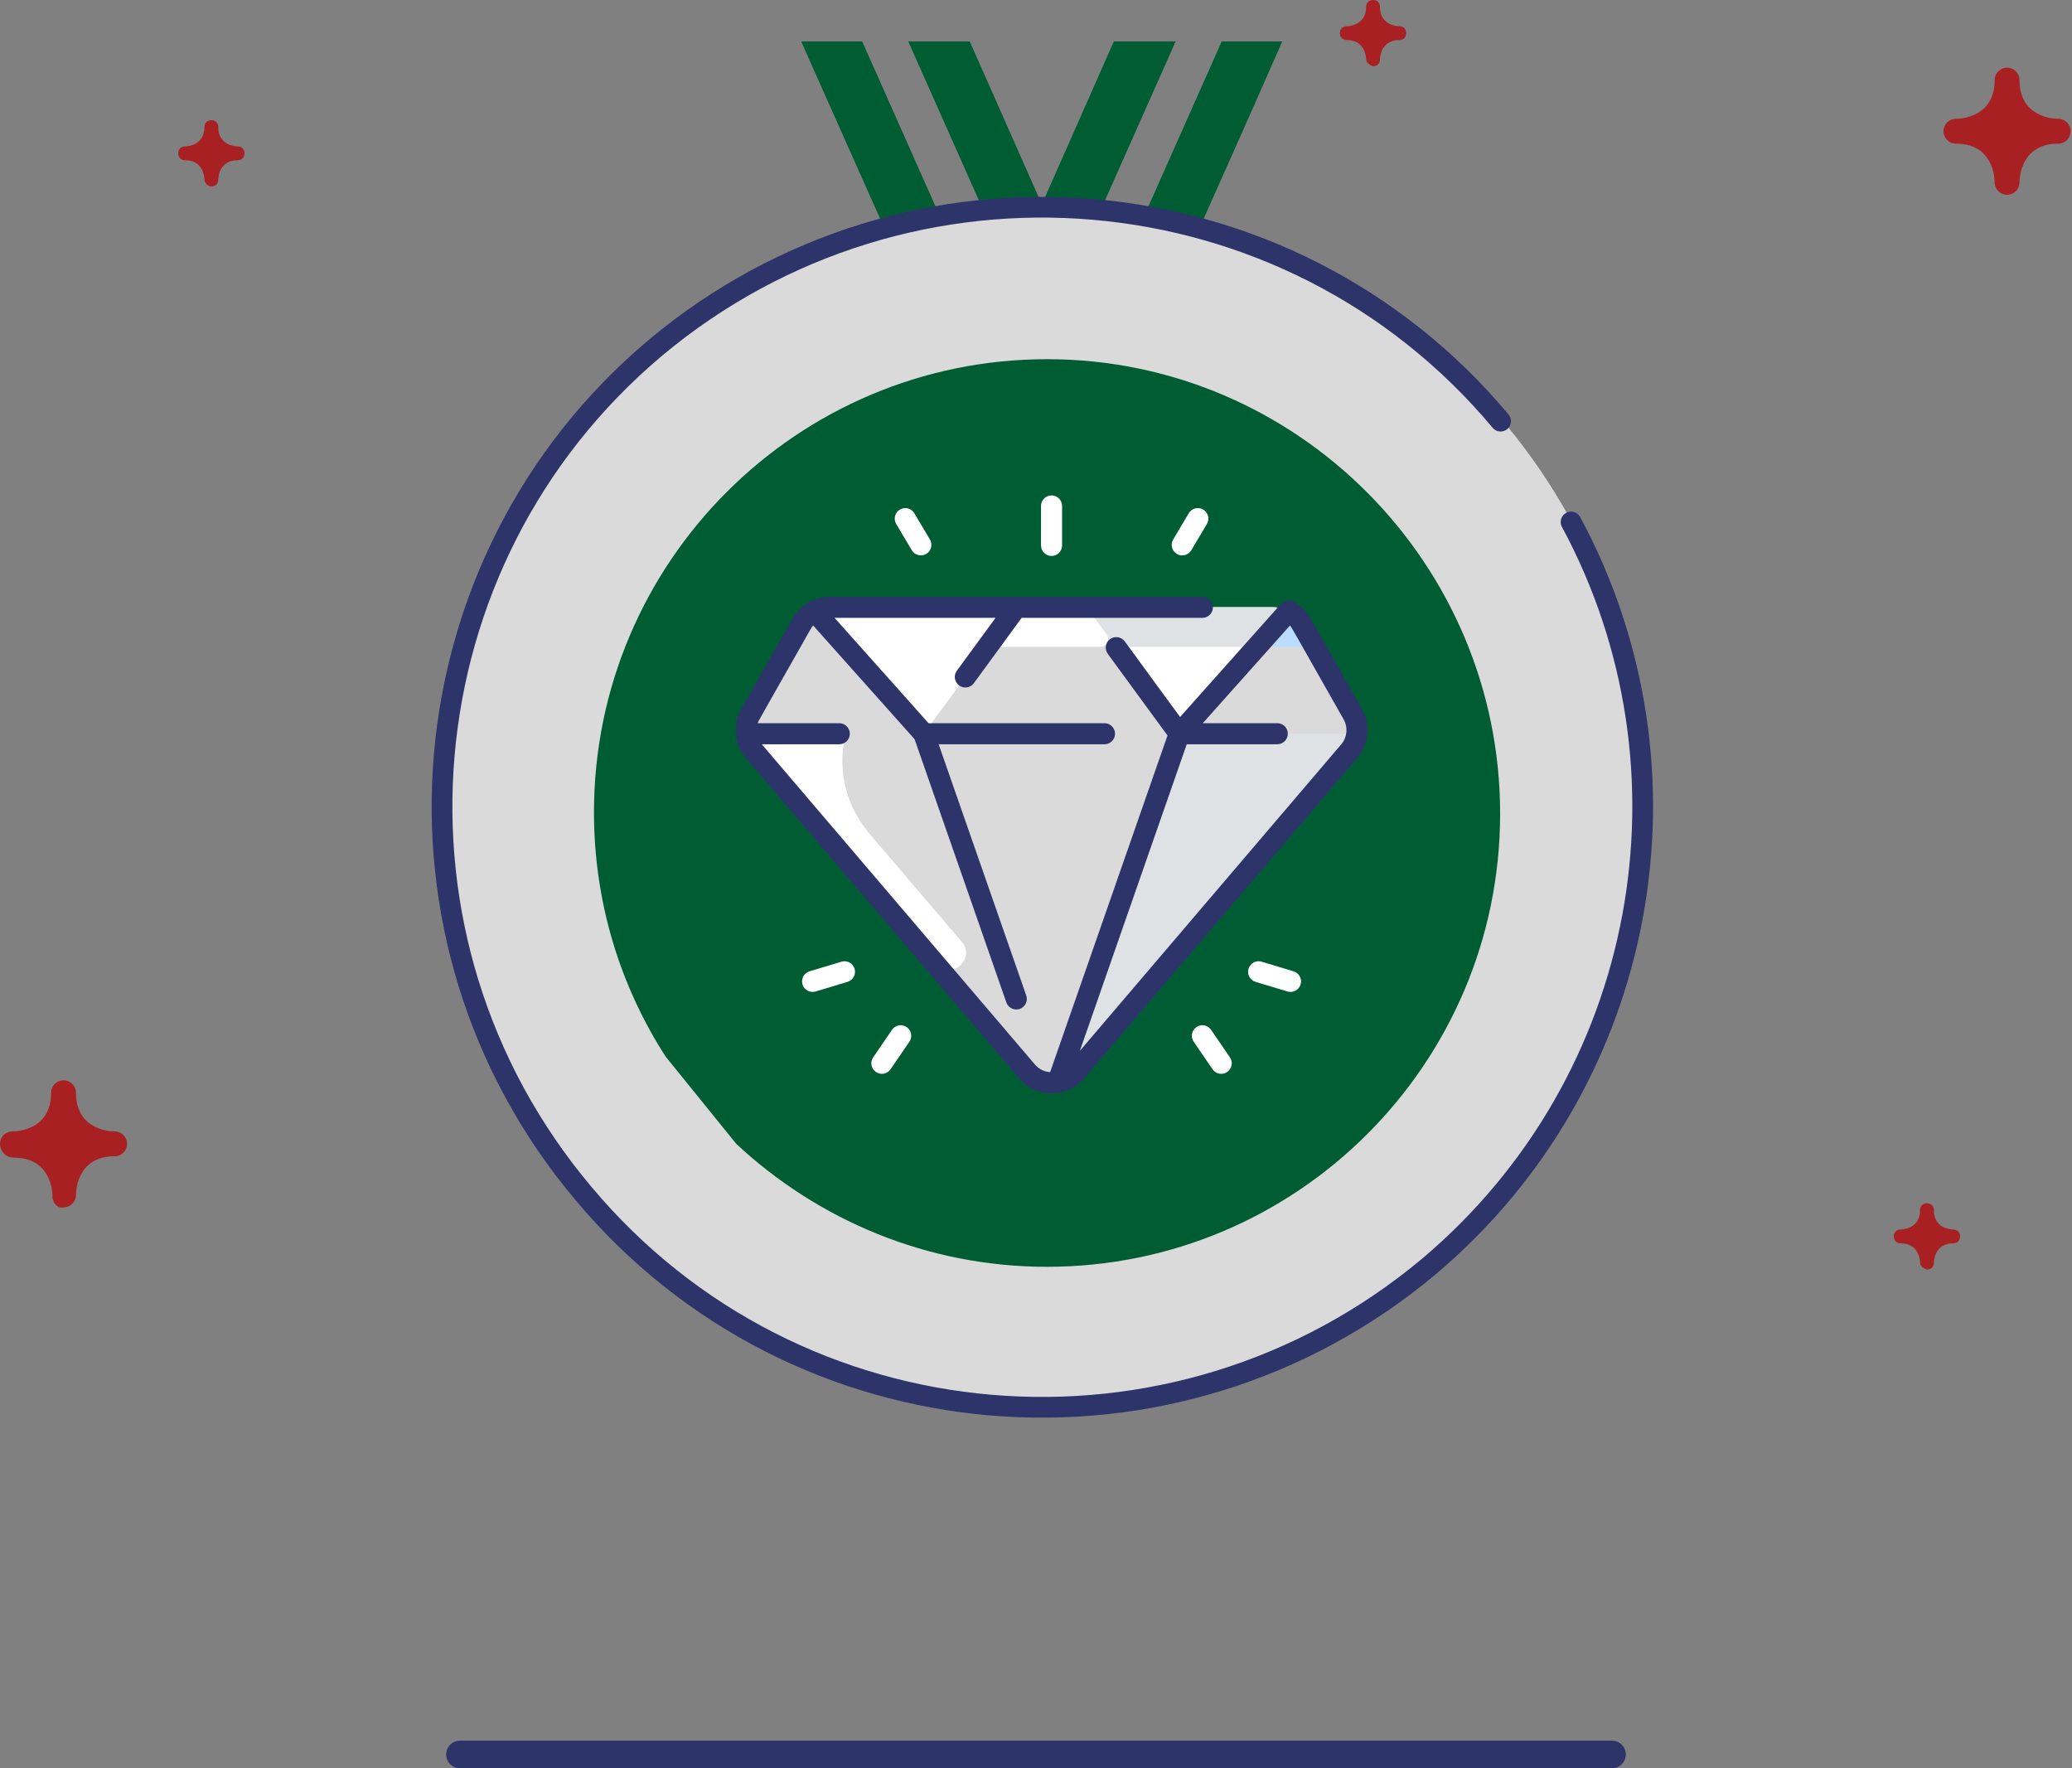 <svg width="150" height="128" viewBox="0 0 150 128" fill="none" xmlns="http://www.w3.org/2000/svg">
<rect x="0" y="0" width="150" height="128" fill="#808080" stroke="none"/>
<g clip-path="url(#clip0_1499_554)">
<path d="M86.137 18.079C88.871 11.92 89.696 10.146 92.826 3H88.444L82.492 16.394C83.766 16.842 84.986 17.408 86.137 18.079Z" fill="#005D33"/>
<path d="M75.431 15.192C76.828 15.192 78.193 15.328 79.515 15.585L85.109 3H80.634C79.068 6.545 77.035 11.148 75.424 14.795L70.203 3H65.754L71.347 15.585C72.669 15.328 74.035 15.192 75.431 15.192Z" fill="#005D33"/>
<path d="M68.371 16.394L62.418 3H58L64.718 18.083C65.872 17.41 67.094 16.843 68.371 16.394Z" fill="#005D33"/>
<path d="M75.5 101.9C99.5 101.9 119 82.4 119 58.4C119 34.4 99.5 15 75.5 15C51.5 15 32 34.5 32 58.5C32 82.5 51.5 101.9 75.5 101.9Z" fill="#DADADA"/>
<path d="M113.735 37.785C123.335 55.585 119.435 78.185 103.435 91.685C85.035 107.085 57.635 104.785 42.235 86.385C26.735 67.985 29.135 40.585 47.435 25.185C65.835 9.785 93.235 12.085 108.635 30.485" stroke="#2D346A" stroke-width="1.5" stroke-miterlimit="10" stroke-linecap="round" stroke-linejoin="round"/>
<path d="M53.3 82.8C59.2 88.3 67.1 91.7 75.8 91.7C93.9 91.7 108.6 77 108.6 58.9C108.6 40.8 93.9 26 75.8 26C57.7 26 43 40.7 43 58.8C43 65.3 44.9 71.4 48.2 76.5" fill="#005D33"/>
<path d="M33.3 127H116.7" stroke="#2D346A" stroke-width="2" stroke-miterlimit="10" stroke-linecap="round"/>
<path d="M144.4 13.199C144.4 12.699 144.2 10.399 141.6 10.399C141.1 10.399 140.7 9.999 140.7 9.499C140.7 8.999 141.1 8.599 141.6 8.599C142.1 8.599 144.4 8.399 144.4 5.799C144.4 5.299 144.8 4.899 145.3 4.899C145.8 4.899 146.2 5.299 146.2 5.799C146.2 8.399 148.5 8.599 149 8.599C149.5 8.599 149.9 8.999 149.9 9.499C149.9 9.999 149.5 10.399 149 10.399C146.4 10.399 146.2 12.699 146.2 13.199C146.2 13.699 145.8 14.099 145.3 14.099C144.8 14.099 144.4 13.699 144.4 13.199Z" fill="#A92023"/>
<path d="M98.9 4.3C98.9 4.1 98.8 2.9 97.5 2.9C97.2 2.9 97 2.7 97 2.4C97 2.1 97.2 1.9 97.5 1.9C97.7 1.9 98.9 1.8 98.9 0.5C98.9 0.2 99.1 0 99.4 0C99.7 0 99.9 0.2 99.9 0.5C99.9 1.8 101.1 1.9 101.3 1.9C101.6 1.9 101.8 2.1 101.8 2.4C101.8 2.7 101.6 2.9 101.3 2.9C100 2.9 99.9 4.1 99.9 4.3C99.9 4.6 99.7 4.8 99.4 4.8C99.1 4.7 98.9 4.5 98.9 4.3Z" fill="#A92023"/>
<path d="M14.8 12.999C14.8 12.799 14.7 11.599 13.4 11.599C13.1 11.599 12.9 11.399 12.9 11.099C12.9 10.799 13.1 10.599 13.4 10.599C13.6 10.599 14.8 10.499 14.8 9.199C14.8 8.899 15 8.699 15.3 8.699C15.6 8.699 15.8 8.899 15.8 9.199C15.8 10.499 17 10.599 17.2 10.599C17.5 10.599 17.7 10.799 17.7 11.099C17.7 11.399 17.5 11.599 17.2 11.599C15.9 11.599 15.8 12.799 15.8 12.999C15.8 13.299 15.6 13.499 15.3 13.499C15 13.499 14.8 13.199 14.8 12.999Z" fill="#A92023"/>
<path d="M3.8 86.599C3.8 86.099 3.6 83.799 1 83.799C0.4 83.799 0 83.299 0 82.799C0 82.299 0.4 81.899 0.9 81.899C1.4 81.899 3.7 81.699 3.7 79.099C3.7 78.599 4.1 78.199 4.6 78.199C5.1 78.199 5.5 78.599 5.5 79.099C5.5 81.699 7.8 81.899 8.3 81.899C8.8 81.899 9.2 82.299 9.2 82.799C9.2 83.299 8.8 83.699 8.3 83.699C5.7 83.699 5.5 85.999 5.5 86.499C5.5 86.999 5.1 87.399 4.6 87.399C4.2 87.499 3.8 87.099 3.8 86.599Z" fill="#A92023"/>
<path d="M139 91.4C139 91.2 138.9 90 137.6 90C137.3 90 137.1 89.8 137.1 89.5C137.1 89.2 137.3 89 137.6 89C137.8 89 139 88.9 139 87.6C139 87.3 139.2 87.1 139.5 87.1C139.8 87.1 140 87.3 140 87.6C140 88.9 141.2 89 141.4 89C141.7 89 141.9 89.2 141.9 89.5C141.9 89.8 141.7 90 141.4 90C140.1 90 140 91.2 140 91.4C140 91.7 139.8 91.9 139.5 91.9C139.2 91.8 139 91.6 139 91.4Z" fill="#A92023"/>
<path d="M97.935 51.701L94.222 45.148C93.805 44.413 93.024 43.962 92.186 43.962H60.065C59.227 43.962 58.446 44.413 58.029 45.148L54.316 51.701C53.83 52.556 53.933 53.623 54.571 54.373L74.345 77.556C75.276 78.646 76.966 78.656 77.906 77.556L97.68 54.373C98.317 53.624 98.421 52.557 97.935 51.701Z" fill="#DADADA"/>
<path d="M94.189 46.822H92.263C91.769 46.822 91.507 46.238 91.836 45.869L93.29 44.239C93.674 44.444 94 44.756 94.222 45.148L94.686 45.968C94.903 46.349 94.627 46.822 94.189 46.822Z" fill="#B9DCFF"/>
<path d="M63.059 49.577C62.267 50.482 61.678 51.552 61.333 52.699C61.26 52.943 61.039 53.113 60.784 53.113H54.026C53.973 52.634 54.067 52.139 54.316 51.701L58.029 45.148C58.252 44.756 58.578 44.444 58.962 44.239L63.052 48.823C63.243 49.037 63.248 49.361 63.059 49.577Z" fill="#DADADA"/>
<path d="M85.372 53.113H98.225C98.175 53.568 97.991 54.008 97.68 54.373L77.906 77.556C77.549 77.975 77.081 78.234 76.586 78.332C76.582 78.308 76.169 79.504 85.372 53.113Z" fill="#DFE2E4"/>
<path d="M78.678 43.962L85.371 53.113H66.88L73.573 43.962H78.678Z" fill="#DADADA"/>
<path d="M66.88 53.113C76.086 79.517 75.67 78.308 75.665 78.332C75.171 78.234 74.703 77.975 74.345 77.556L54.571 54.373C54.261 54.008 54.077 53.568 54.026 53.113H66.88Z" fill="#DADADA"/>
<path d="M67.725 69.796L54.571 54.373C54.26 54.008 54.076 53.568 54.026 53.113H60.522C60.876 53.113 61.141 53.432 61.085 53.782C60.731 55.994 61.268 58.378 62.958 60.36L69.624 68.176C70.687 69.422 68.785 71.038 67.725 69.796Z" fill="white"/>
<path d="M93.29 44.239L85.371 53.113L78.678 43.962H92.186C92.578 43.962 92.956 44.06 93.29 44.239Z" fill="white"/>
<path d="M93.29 44.239L91.156 46.631C91.048 46.752 90.892 46.822 90.729 46.822H81.06C80.877 46.822 80.706 46.735 80.598 46.587L78.678 43.962H92.186C92.578 43.962 92.956 44.06 93.29 44.239Z" fill="#DFE2E4"/>
<path d="M73.573 43.962L66.88 53.113L58.962 44.239C59.295 44.06 59.674 43.962 60.065 43.962H73.573Z" fill="white"/>
<path d="M73.573 43.962L71.653 46.587C71.545 46.735 71.374 46.822 71.191 46.822H69.204C67.053 46.822 65.207 47.595 63.813 48.821C63.576 49.029 63.217 49.008 63.008 48.774L58.962 44.239C59.295 44.06 59.674 43.962 60.065 43.962H73.573Z" fill="white"/>
<path d="M79.643 46.822H72.609C72.141 46.822 71.871 46.29 72.147 45.912L73.573 43.962H78.678L80.105 45.912C80.381 46.29 80.111 46.822 79.643 46.822Z" fill="white"/>
<path d="M98.599 51.325L94.885 44.773C94.624 44.312 94.251 43.929 93.801 43.655C93.487 43.379 93.009 43.408 92.73 43.72L85.43 51.901L81.428 46.43C81.18 46.09 80.703 46.016 80.362 46.265C80.023 46.514 79.949 46.991 80.197 47.331L84.52 53.24L76.023 77.609C75.599 77.582 75.203 77.387 74.926 77.061C54.357 52.946 55.18 53.912 55.15 53.875H60.761C61.182 53.875 61.523 53.534 61.523 53.113C61.523 52.692 61.182 52.35 60.761 52.35H54.858C54.932 52.132 54.672 52.618 58.693 45.524C58.743 45.436 58.802 45.353 58.867 45.277L66.21 53.507L72.853 72.561C72.963 72.876 73.258 73.073 73.573 73.073C74.096 73.073 74.467 72.556 74.293 72.059L67.953 53.875H79.96C80.381 53.875 80.722 53.534 80.722 53.113C80.722 52.692 80.381 52.35 79.96 52.35H67.221L60.418 44.725H72.071L69.271 48.552C68.898 49.062 69.273 49.765 69.886 49.765C70.121 49.765 70.353 49.657 70.502 49.452L73.96 44.725H87.046C87.467 44.725 87.808 44.383 87.808 43.962C87.808 43.541 87.467 43.2 87.046 43.2H60.065C59.606 43.2 59.161 43.303 58.758 43.491C58.645 43.521 58.537 43.576 58.444 43.659C58.004 43.929 57.629 44.308 57.366 44.772L53.653 51.325C53.333 51.888 53.207 52.524 53.265 53.142C53.267 53.19 53.273 53.237 53.283 53.283C53.363 53.856 53.6 54.409 53.991 54.868L73.765 78.051C75.004 79.504 77.249 79.502 78.486 78.051L98.26 54.868C99.103 53.879 99.239 52.455 98.599 51.325ZM97.1 53.878L78.177 76.064L85.913 53.875H92.468C92.889 53.875 93.231 53.534 93.231 53.113C93.231 52.692 92.889 52.35 92.468 52.35H87.074L93.385 45.278C93.529 45.447 93.2 44.891 97.272 52.077C97.598 52.652 97.528 53.375 97.1 53.878Z" fill="#2D346A"/>
<path d="M65.636 74.346C65.289 74.108 64.814 74.197 64.576 74.545L63.214 76.537C62.865 77.047 63.238 77.731 63.843 77.731C64.086 77.731 64.325 77.614 64.472 77.398L65.835 75.406C66.073 75.058 65.984 74.584 65.636 74.346Z" fill="white"/>
<path d="M60.917 69.614L58.606 70.31C58.203 70.431 57.974 70.857 58.096 71.26C58.218 71.665 58.644 71.891 59.046 71.77L61.357 71.074C61.76 70.953 61.989 70.528 61.867 70.124C61.746 69.721 61.32 69.492 60.917 69.614Z" fill="white"/>
<path d="M87.675 74.545C87.437 74.197 86.963 74.108 86.615 74.346C86.267 74.584 86.178 75.058 86.416 75.406L87.779 77.398C87.927 77.614 88.166 77.731 88.409 77.731C89.012 77.731 89.387 77.048 89.038 76.537L87.675 74.545Z" fill="white"/>
<path d="M93.645 70.31L91.334 69.614C90.931 69.492 90.506 69.721 90.384 70.124C90.263 70.528 90.491 70.953 90.894 71.074L93.206 71.77C93.61 71.892 94.035 71.662 94.156 71.26C94.277 70.857 94.049 70.431 93.645 70.31Z" fill="white"/>
<path d="M76.126 40.245C76.547 40.245 76.888 39.903 76.888 39.482V36.623C76.888 36.202 76.547 35.86 76.126 35.86C75.705 35.86 75.363 36.202 75.363 36.623V39.482C75.363 39.903 75.705 40.245 76.126 40.245Z" fill="white"/>
<path d="M66.009 39.831C66.223 40.192 66.691 40.313 67.054 40.097C67.416 39.882 67.535 39.414 67.32 39.052L66.192 37.151C65.977 36.789 65.509 36.669 65.147 36.885C64.785 37.099 64.665 37.567 64.88 37.929L66.009 39.831Z" fill="white"/>
<path d="M85.198 40.097C85.56 40.313 86.028 40.192 86.243 39.831L87.371 37.93C87.586 37.568 87.467 37.1 87.104 36.885C86.742 36.67 86.274 36.789 86.059 37.151L84.931 39.052C84.716 39.414 84.835 39.882 85.198 40.097Z" fill="white"/>
</g>
<defs>
<clipPath id="clip0_1499_554">
<rect width="150" height="128" fill="white"/>
</clipPath>
</defs>
</svg>
